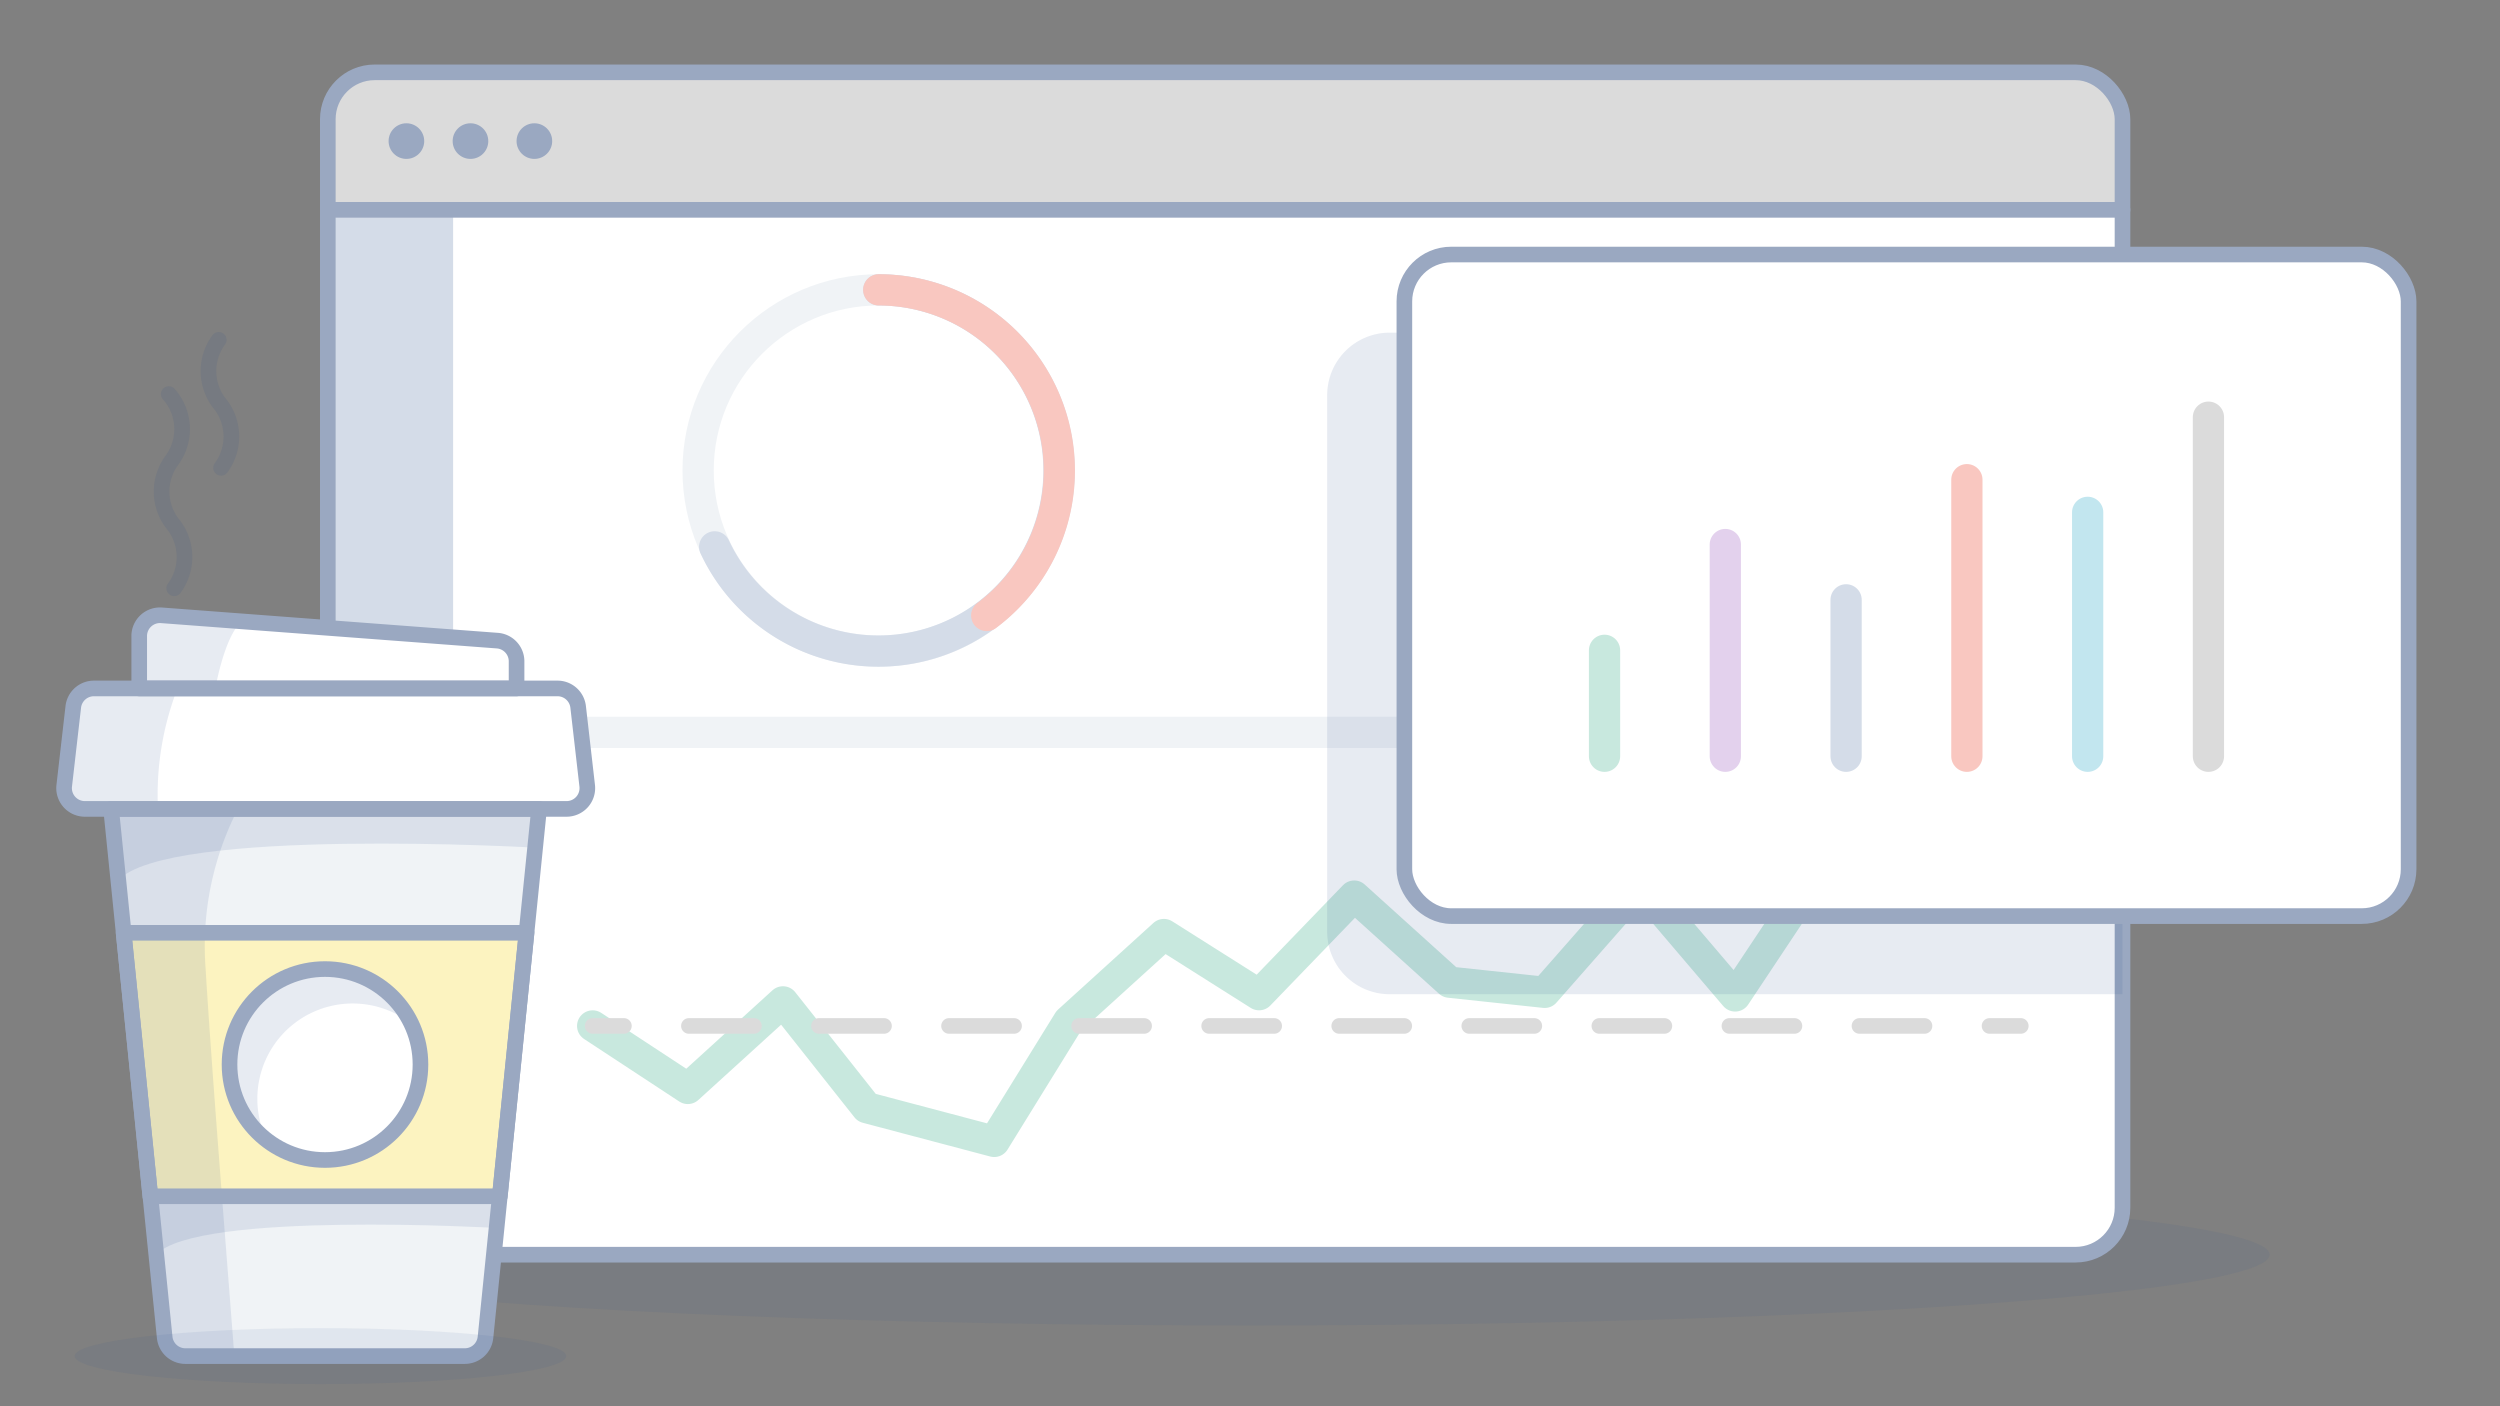 <svg data-name="Layer 1" xmlns="http://www.w3.org/2000/svg" viewBox="0 0 160 90"><rect x="0" y="0" width="160" height="90" fill="#808080" stroke="none"/><ellipse cx="80" cy="80.3" rx="65.26" ry="4.53" fill="#2a4d8e" opacity=".08"/><rect x="20.98" y="4.63" width="114.86" height="75.67" rx="3" ry="3" fill="#fff"/><path fill="none" stroke="#f0f3f6" stroke-linecap="round" stroke-linejoin="round" stroke-width="2" d="M28.65 46.87h107.19"/><path d="M21 13.43V77.3a3 3 0 0 0 3 3h5V13.43h-8z" fill="#d4dce8"/><path d="M132.84 4.63H24a3 3 0 0 0-3 3v5.8h114.84v-5.8a3 3 0 0 0-3-3z" fill="#dbdbdb"/><rect x="20.98" y="4.63" width="114.86" height="75.67" rx="3" ry="3" fill="none" stroke="#9aa8c1" stroke-linecap="round" stroke-linejoin="round"/><path fill="none" stroke="#9aa8c1" stroke-linecap="round" stroke-linejoin="round" d="M20.98 13.43h114.86"/><circle cx="26.01" cy="9.03" r="1.14" fill="#9aa8c1"/><circle cx="30.11" cy="9.03" r="1.14" fill="#9aa8c1"/><circle cx="34.2" cy="9.03" r="1.14" fill="#9aa8c1"/><path fill="none" stroke="#c8e8de" stroke-linecap="round" stroke-linejoin="round" stroke-width="2" d="M37.93 65.66l6.09 4 6.09-5.54 5.36 6.77 8.16 2.16 4.76-7.7 6.1-5.54 6.09 3.85 6.09-6.31 6.1 5.51 6.09.65 6.09-6.93 6.1 7.16 6.09-9.16 6.09 2 6.1-4.46"/><path fill="none" stroke="#dbdbdb" stroke-linecap="round" stroke-linejoin="round" d="M37.93 65.66h2"/><path fill="none" stroke="#dbdbdb" stroke-linecap="round" stroke-linejoin="round" stroke-dasharray="4.162,4.162" d="M44.09 65.66h81.16"/><path fill="none" stroke="#dbdbdb" stroke-linecap="round" stroke-linejoin="round" d="M127.33 65.66h2"/><circle cx="56.24" cy="30.11" r="11.56" fill="none" stroke="#f0f3f6" stroke-linecap="round" stroke-linejoin="round" stroke-width="2"/><path d="M56.24 18.55A11.56 11.56 0 1 1 45.74 35" fill="none" stroke="#d4dce8" stroke-linecap="round" stroke-linejoin="round" stroke-width="2"/><path d="M56.24 18.55a11.57 11.57 0 0 1 6.91 20.84" fill="none" stroke="#f9c7c0" stroke-linecap="round" stroke-linejoin="round" stroke-width="2"/><path d="M135.84 21.29h-46.9a4 4 0 0 0-4 4v34.34a4 4 0 0 0 4 4h46.9V21.29z" fill="#2a4d8e" opacity=".11"/><rect x="89.88" y="16.29" width="64.27" height="42.34" rx="3" ry="3" fill="#fff"/><rect x="89.88" y="16.29" width="64.27" height="42.34" rx="3" ry="3" fill="none" stroke="#9aa8c1" stroke-linecap="round" stroke-linejoin="round"/><path d="M29.75 86.79H11.86a1.33 1.33 0 0 1-1.32-1.2L7.11 51.77H34.5L31.07 85.6a1.33 1.33 0 0 1-1.32 1.19z" fill="#f0f3f6"/><path fill="#fcf3c0" d="M31.99 76.56L33.7 59.7H7.91l1.71 16.86h22.37z"/><circle cx="20.8" cy="68.13" r="6.11" fill="#fff"/><path d="M36.25 51.77H5.43a1.33 1.33 0 0 1-1.32-1.48l.58-5.05A1.33 1.33 0 0 1 6 44.06h29.67A1.33 1.33 0 0 1 37 45.23l.58 5.05a1.33 1.33 0 0 1-1.33 1.49z" fill="#fff"/><path d="M8.91 44.06h24.15v-1.77A1.33 1.33 0 0 0 31.82 41l-21.48-1.62a1.33 1.33 0 0 0-1.43 1.33v3.35z" fill="#fff"/><path d="M16.47 70.34a6.1 6.1 0 0 1 9.86-4.82 6.1 6.1 0 1 0-9.27 7.42 6.07 6.07 0 0 1-.59-2.6zM6 44.06a1.33 1.33 0 0 0-1.32 1.18l-.57 5.05a1.33 1.33 0 0 0 1.32 1.48h4.68a18.86 18.86 0 0 1 1.25-7.71H6z" fill="#2a4d8e" opacity=".11"/><path d="M7.11 51.77l3.43 33.83a1.33 1.33 0 0 0 1.32 1.2H15c-.53-6.91-1.49-18.86-1.84-24.8a19.2 19.2 0 0 1 2.08-10.25H7.11z" fill="#2a4d8e" opacity=".11"/><path d="M9.62 76.56L10 80.3c2.53-2.82 21.78-1.71 21.78-1.71l.21-2H9.62zM7.1 51.77l.46 4.58c3.1-3.45 26.7-2.1 26.7-2.1l.25-2.49H7.1z" fill="#2a4d8e" opacity=".11"/><path d="M36.25 51.77H5.43a1.33 1.33 0 0 1-1.32-1.48l.58-5.05A1.33 1.33 0 0 1 6 44.06h29.67A1.33 1.33 0 0 1 37 45.23l.58 5.05a1.33 1.33 0 0 1-1.33 1.49z" fill="none" stroke="#9aa8c1" stroke-linecap="round" stroke-linejoin="round"/><circle cx="20.8" cy="68.13" r="6.11" fill="none" stroke="#9aa8c1" stroke-linecap="round" stroke-linejoin="round"/><path fill="none" stroke="#9aa8c1" stroke-linecap="round" stroke-linejoin="round" d="M31.99 76.56L33.7 59.7H7.91l1.71 16.86h22.37z"/><path d="M29.75 86.79H11.86a1.33 1.33 0 0 1-1.32-1.2L7.11 51.77H34.5L31.07 85.6a1.33 1.33 0 0 1-1.32 1.19z" fill="none" stroke="#9aa8c1" stroke-linecap="round" stroke-linejoin="round"/><path d="M15.47 39.76l-5.13-.38a1.31 1.31 0 0 0-.72.16l-.71 1.53v3h4.87s.57-3.33 1.69-4.3z" fill="#2a4d8e" opacity=".11"/><path d="M8.91 44.06h24.15v-1.77A1.33 1.33 0 0 0 31.82 41l-21.48-1.62a1.33 1.33 0 0 0-1.43 1.33v3.35z" fill="none" stroke="#9aa8c1" stroke-linecap="round" stroke-linejoin="round"/><path d="M11.15 37.65a3.37 3.37 0 0 0 0-4l-.15-.19a3.37 3.37 0 0 1 0-4h0a3.37 3.37 0 0 0-.2-4.24m3.35 4.72a3.37 3.37 0 0 0 0-4l-.15-.19a3.37 3.37 0 0 1 0-4h0" fill="none" stroke="#2a4d8e" stroke-linecap="round" stroke-linejoin="round" opacity=".11"/><path fill="none" stroke="#c8e8de" stroke-linecap="round" stroke-linejoin="round" stroke-width="2" d="M102.69 41.62v6.78"/><path fill="none" stroke="#e3d1ed" stroke-linecap="round" stroke-linejoin="round" stroke-width="2" d="M110.42 34.85V48.4"/><path fill="none" stroke="#d4dce8" stroke-linecap="round" stroke-linejoin="round" stroke-width="2" d="M118.15 38.39V48.4"/><path fill="none" stroke="#f9c7c0" stroke-linecap="round" stroke-linejoin="round" stroke-width="2" d="M125.88 30.7v17.7"/><path fill="none" stroke="#dbdbdb" stroke-linecap="round" stroke-linejoin="round" stroke-width="2" d="M141.34 26.7v21.7"/><path fill="none" stroke="#c2e6ef" stroke-linecap="round" stroke-linejoin="round" stroke-width="2" d="M133.61 32.79V48.4"/><ellipse cx="20.51" cy="86.79" rx="15.73" ry="1.79" fill="#2a4d8e" opacity=".08"/></svg>